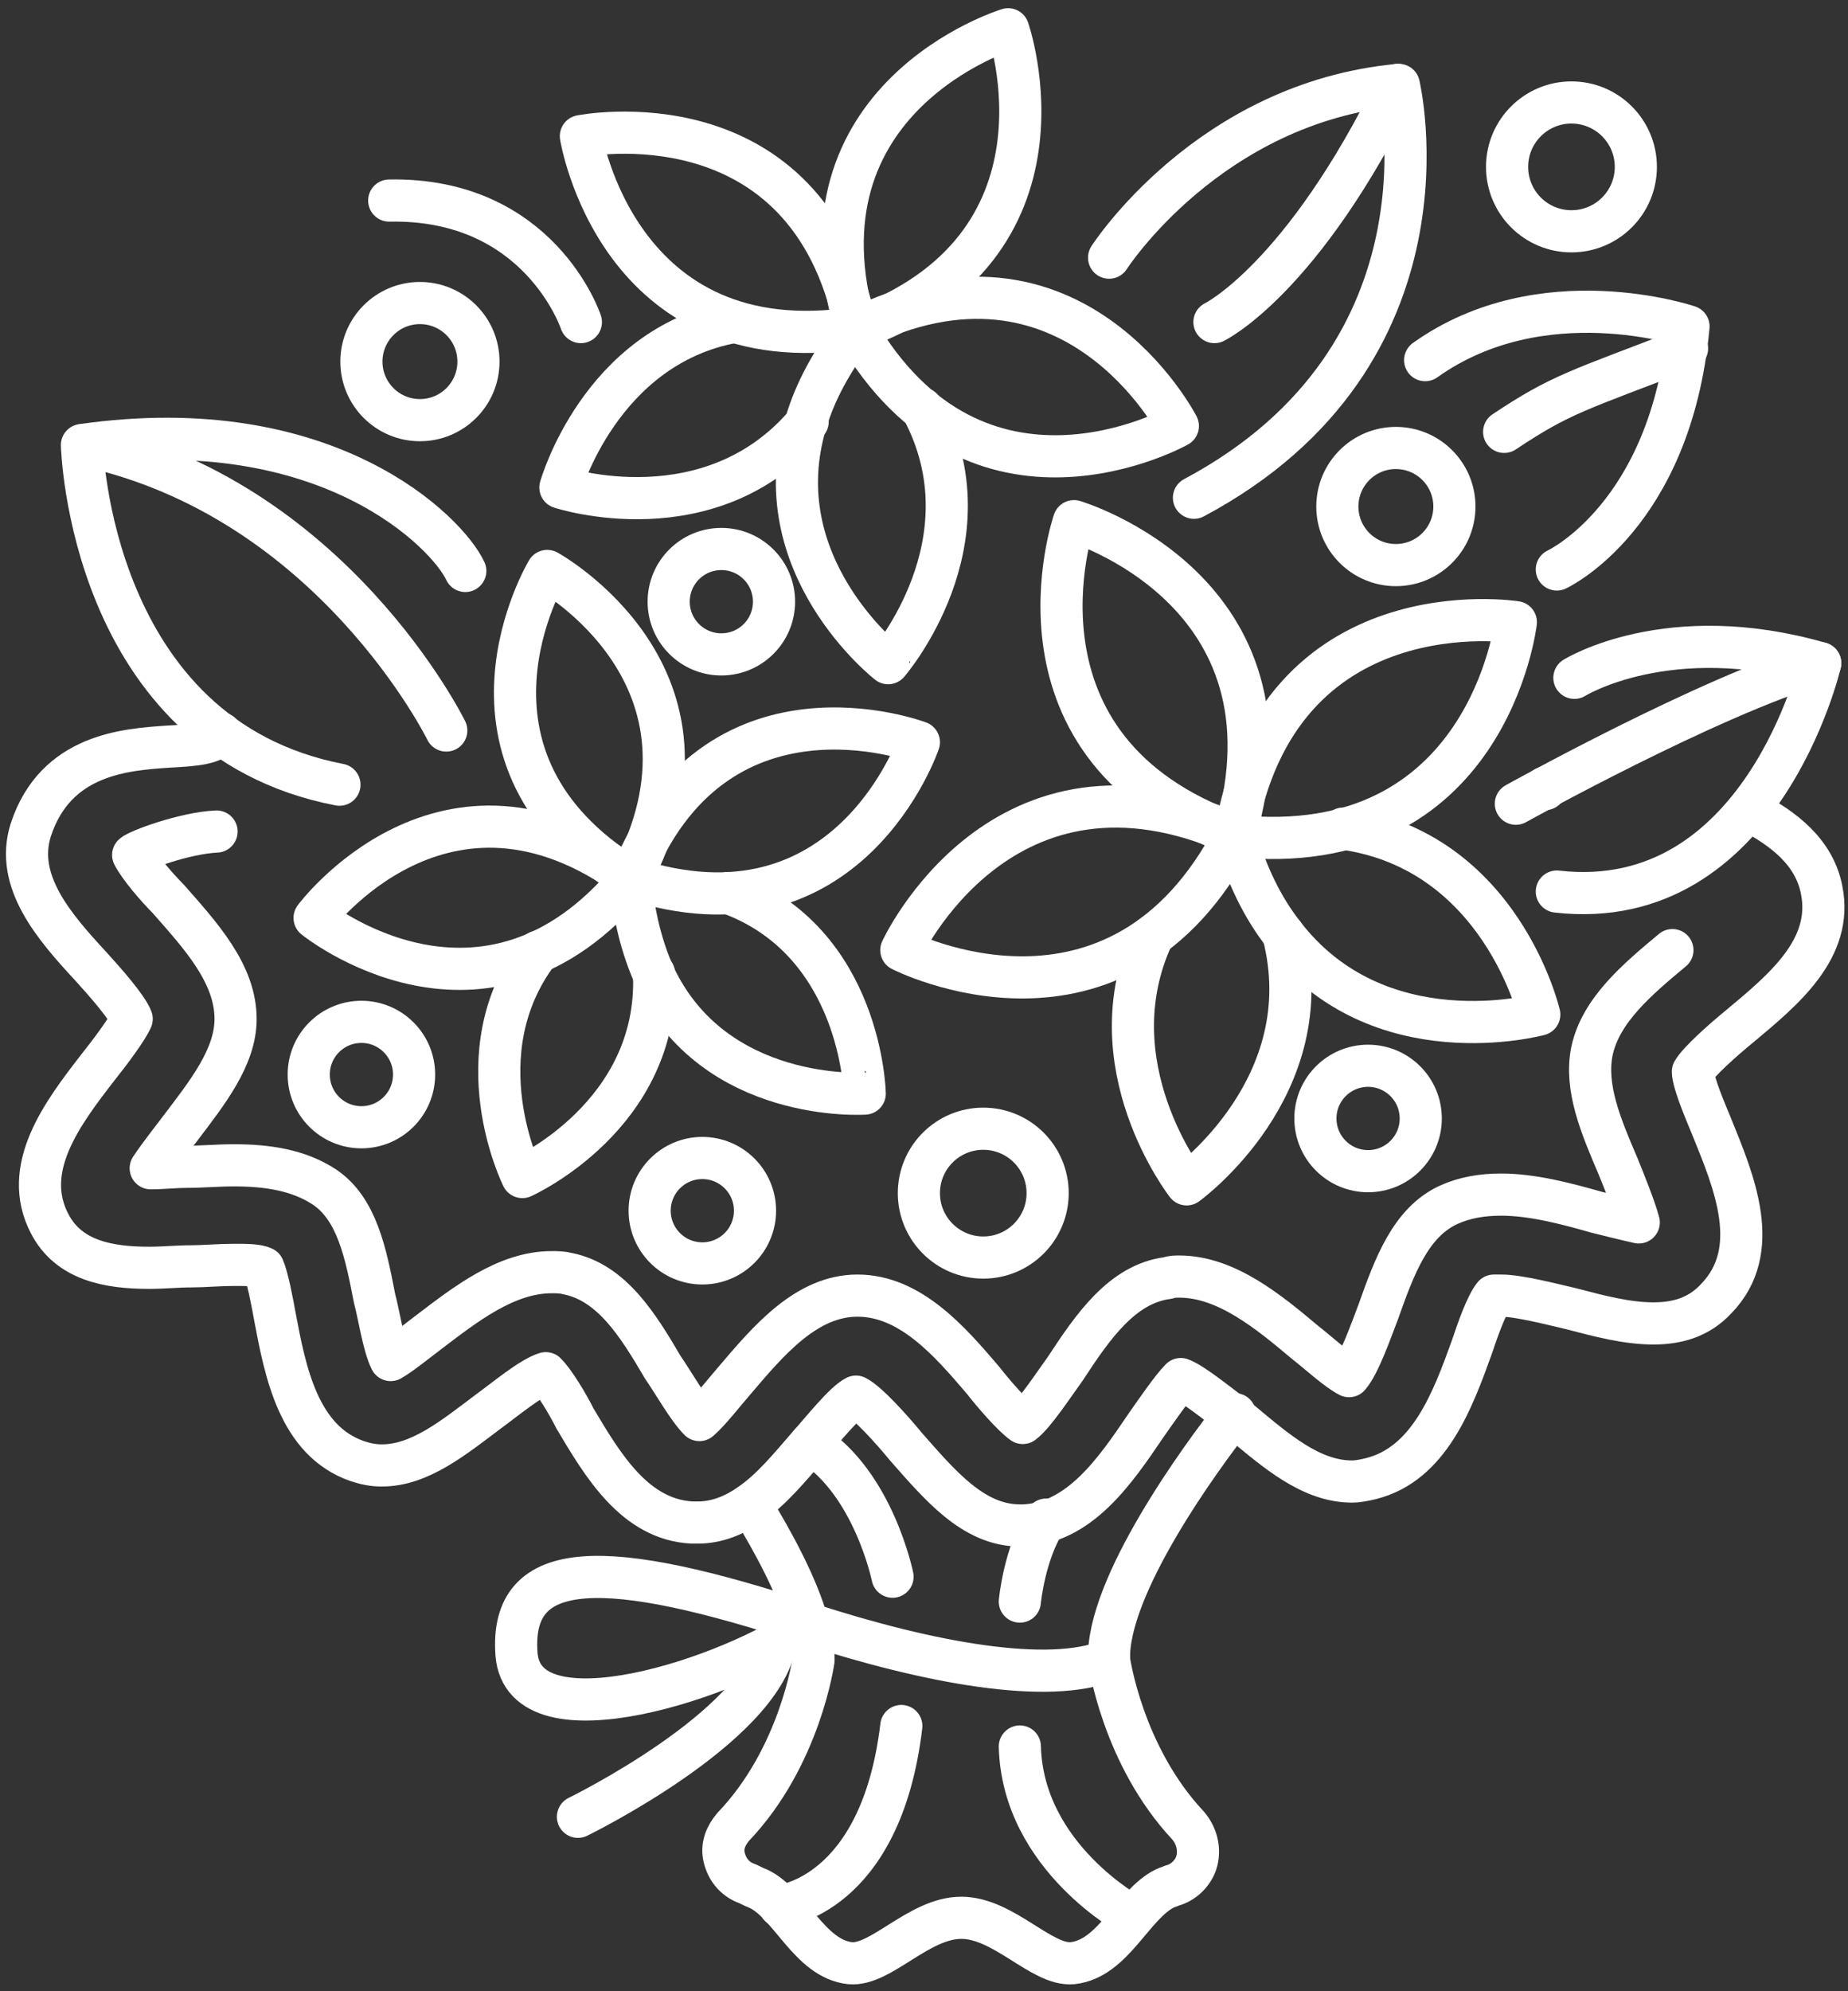 <?xml version="1.0" encoding="utf-8"?>
<!-- Generator: Adobe Illustrator 19.0.1, SVG Export Plug-In . SVG Version: 6.00 Build 0)  -->
<svg version="1.1" id="Elements" xmlns="http://www.w3.org/2000/svg" xmlns:xlink="http://www.w3.org/1999/xlink" x="0px" y="0px"
	 viewBox="0 0 126.3 136" style="enable-background:new 0 0 126.3 136;" xml:space="preserve">
<rect x="0" y="0" width="126.3" height="136" fill="#333333" stroke="none"/>
<style type="text/css">
	.st0{fill:none;stroke:#fff;stroke-width:2.88;stroke-linecap:round;stroke-linejoin:round;stroke-miterlimit:10;}
</style>
<g id="New_Symbol_14_5_">
	<g>
		<g>
			<path class="st0" d="M68.9,2c0,0,5.2,14.9-10.4,20.5C53.8,6.6,68.9,2,68.9,2z"/>
			<path class="st0" d="M80.5,29.1c0,0-13.7,7.7-22-6.6C73.3,15.1,80.5,29.1,80.5,29.1z"/>
			<path class="st0" d="M58.5,22.5c-1.7,2.2-2.8,4.3-3.4,6.3c-3,9.8,5.6,16.5,5.6,16.5S67.9,37,63,27.9"/>
			<path class="st0" d="M50.1,22L50.1,22C41,23.7,38.3,33.3,38.3,33.3s10.3,3.4,16.9-4.5c0,0,0,0,0,0"/>
			<path class="st0" d="M39.7,9.3c0,0,15.5-3.1,18.8,13.1C42.2,24.9,39.7,9.3,39.7,9.3z"/>
		</g>
		<g>
			<path class="st0" d="M73.4,35.6c0,0,15.9,4.7,11,21.4C68,51.2,73.4,35.6,73.4,35.6z"/>
			<path class="st0" d="M103.6,42.5c0,0-1.9,16.4-19.2,14.6C87.3,39.9,103.6,42.5,103.6,42.5z"/>
			<path class="st0" d="M84.4,57c0.8,2.8,1.9,5,3.3,6.8c6.5,8.5,17.5,5.5,17.5,5.5s-2.6-11.2-13.4-12.7"/>
			<path class="st0" d="M78.8,63.9L78.8,63.9c-4.1,8.8,2.3,17,2.3,17s9.3-6.7,6.6-17.1c0,0,0,0,0,0"/>
			<path class="st0" d="M61.6,64.9c0,0,6.9-15,22.8-7.9C76.4,72.5,61.6,64.9,61.6,64.9z"/>
		</g>
		<g>
			<path class="st0" d="M37.4,39c0,0,13.1,7.2,5.7,21C29.7,51.8,37.4,39,37.4,39z"/>
			<path class="st0" d="M62.8,50.7c0,0-4.8,14.2-19.7,9.3C48.8,45.4,62.8,50.7,62.8,50.7z"/>
			<path class="st0" d="M43.1,60c0.2,2.6,0.8,4.8,1.6,6.6c4.1,8.8,14.4,8.1,14.4,8.1S58.9,64.3,49.8,61"/>
			<path class="st0" d="M36.8,65L36.8,65c-5.3,7-1.1,15.4-1.1,15.4s9.4-4.2,9-13.9c0,0,0,0,0,0"/>
			<path class="st0" d="M21.5,62.7c0,0,8.9-12,21.6-2.7C33.1,72.1,21.5,62.7,21.5,62.7z"/>
		</g>
		<path class="st0" d="M75.8,17.6c0,0,6.8-10.6,19.8-11.8c0,0,4.4,18.4-14,28.2"/>
		<path class="st0" d="M83,22c0,0,6-2.9,12.5-16.2"/>
		<path class="st0" d="M106.4,38.9c0,0,7.8-3.6,9-16.6c0,0-10-3.4-18,2.3"/>
		<path class="st0" d="M115.3,23.8c-7.5,2.9-8.6,3.1-12.5,5.7"/>
		<path class="st0" d="M31.8,39c-1.2-2.6-9.4-11-26.2-8.6c0,0,0.5,19.9,17.6,23.2"/>
		<path class="st0" d="M30.5,49.9c0,0-7.8-15.9-24.8-19.5"/>
		<line class="st0" x1="105.6" y1="53.9" x2="105.6" y2="53.8"/>
		<path class="st0" d="M114.3,64.9c-2.4,2-4.9,4.1-5.5,6.9c-0.5,2.5,0.6,5.1,1.8,7.9c0.4,1,1.1,2.7,1.4,3.8
			c-0.9-0.2-2.1-0.5-2.9-0.7c-2.1-0.6-4.4-1.2-6.5-1.2c-1.3,0-2.5,0.2-3.6,0.7c-2.6,1.2-3.7,4.2-4.8,7.3c-0.5,1.3-1.3,3.6-2,4.4
			c-0.8-0.4-2.1-1.6-3-2.3c-2.5-2.1-5.4-4.5-8.6-4.5c-0.3,0-0.5,0-0.8,0.1c-3.1,0.4-5.1,3.3-7,6.2c-0.8,1.1-2.1,3.1-2.9,3.7
			c-0.7-0.5-2-2-2.7-2.9c-2.3-2.7-5-5.8-8.6-5.8c-3.5,0-6.1,3.1-8.4,5.8c-0.7,0.8-1.7,2.1-2.4,2.7c-0.8-0.8-1.8-2.6-2.5-3.6
			c-1.7-2.9-3.5-5.8-6.5-6.4c-0.4-0.1-0.7-0.1-1.1-0.1c-3.1,0-5.9,2.2-8.4,4.1c-0.8,0.6-1.9,1.5-2.6,1.9c-0.5-1-0.8-3.1-1.1-4.2
			c-0.6-3.1-1.2-6.1-3.4-7.6c-1.8-1.2-4-1.5-6.2-1.5c-1.1,0-2.2,0.1-3.2,0.1c-0.8,0-1.7,0.1-2.5,0.1c0.6-0.9,1.4-1.9,2-2.7
			c1.9-2.5,3.8-4.9,3.8-7.5c0-3.1-2.4-5.7-4.6-8.2c-0.8-0.8-2-2.2-2.4-3c0.3-0.3,3.5-1.5,5.7-1.6"/>
		<path class="st0" d="M15.1,50.1C15.1,50.1,15.1,50.2,15.1,50.1c-0.5,0.7-1.7,0.8-3.6,0.9c-2.9,0.2-7.7,0.5-9.4,5.7
			C1,60.2,3.7,63.3,6.2,66c1,1.1,2.5,2.8,2.8,3.6c-0.3,0.7-1.5,2.3-2.3,3.3C4.3,76,1.4,79.8,3.4,83.6c1.3,2.5,4,3,6.8,3
			c1,0,1.9-0.1,2.9-0.1c0.8,0,1.9-0.1,2.9-0.1c0.8,0,1.6,0,2,0.2c0.3,0.7,0.6,2.3,0.8,3.4c0.7,3.7,1.6,8.4,5.6,9.8
			c0.6,0.2,1.1,0.3,1.7,0.3c2.6,0,4.9-1.9,7.3-3.7c1.1-0.8,2.9-2.3,3.9-2.6c0.6,0.6,1.5,2.1,2,3.1c1.9,3.2,4.1,6.9,8,7.1
			c0.1,0,0.3,0,0.4,0c1.3,0,2.5-0.5,3.5-1.2c1.5-1,2.8-2.6,4.1-4.1c0.9-1,2.4-2.9,3.2-3.3c0.8,0.4,2.5,2.3,3.4,3.4
			c2.3,2.6,4.6,5.4,7.8,5.4c0.1,0,0.2,0,0.3,0c3.8-0.2,6.2-3.7,8.3-6.8c0.7-1,1.8-2.6,2.4-3.2c0.8,0.3,2.4,1.6,3.6,2.5
			c0.2,0.1,0.3,0.3,0.5,0.4c2.4,2,4.8,4.1,7.6,4.1c0.4,0,0.9-0.1,1.3-0.2c4-1,5.6-5.4,6.9-9c0.4-1.2,1-2.9,1.5-3.5
			c0.1,0,0.3,0,0.5,0c1.2,0,3.5,0.6,4.8,0.9c1.9,0.5,3.8,1,5.6,1c1.6,0,3.1-0.4,4.3-1.7c3.2-3.3,1.2-8-0.3-11.7
			c-0.5-1.2-1.3-3.1-1.3-3.8c0.4-0.7,2.1-2.2,3.2-3.1c3-2.5,6.4-5.3,5.6-9.3c-0.5-2.6-2.6-4.2-4.9-5.4"/>
		<circle class="st0" cx="67.2" cy="81.5" r="4.4"/>
		<circle class="st0" cx="107.4" cy="11.4" r="4.4"/>
		<circle class="st0" cx="95.4" cy="34.6" r="4"/>
		<circle class="st0" cx="28.7" cy="24.7" r="4"/>
		<circle class="st0" cx="93.5" cy="76.4" r="3.6"/>
		<circle class="st0" cx="48" cy="82.7" r="3.6"/>
		<circle class="st0" cx="24.7" cy="73.4" r="3.6"/>
		<circle class="st0" cx="49.3" cy="41.1" r="3.6"/>
		<path class="st0" d="M51.3,102.8c1.6,2.6,3.2,5.6,3.9,8.1c0.3,0.9,0.4,1.8,0.4,2.5c0,0-0.9,6.6-5.5,11.4c-0.5,0.6-0.8,1.3-0.6,2.1
			c0.2,0.8,0.7,1.4,1.4,1.7c0.3,0.1,0.6,0.3,0.9,0.4c2.2,1,3.5,4.8,6.3,5.1c2.1,0.2,4.7-3.1,7.6-3.1c2.9,0,5.5,3.3,7.6,3.1
			c2.8-0.3,4.1-4,6.3-5.1c0.2-0.1,0.3-0.1,0.5-0.2c0.8-0.2,1.5-0.9,1.7-1.7c0.2-0.8,0-1.7-0.6-2.4c-4.5-4.8-5.4-11.3-5.4-11.3
			c-0.2-5,6.3-13.9,8.6-16.8"/>
		<path class="st0" d="M75.8,113.4c-4.1,1.7-12.3,0.2-20.6-2.5c-13.7-4.5-20.4-4.6-19.9,2.1c0.5,6.3,14.8,1.6,19.9-2.1"/>
		<path class="st0" d="M107.6,46.3c0,0,6.4-4,16.8-1c0,0-4,17.2-18,15.6"/>
		<path class="st0" d="M103.6,54.9c0,0,13.1-7.3,20.8-9.6"/>
		<path class="st0" d="M39.7,22c0,0-2.8-8.5-13.1-8.3"/>
		<path class="st0" d="M77.4,130.9c0,0-7.5-4-7.7-11.6"/>
		<path class="st0" d="M53.3,130.2c0,0,6.9-0.6,8.3-12.3"/>
		<path class="st0" d="M61,107.7c0,0-1.3-6.4-5.6-9.1"/>
		<path class="st0" d="M69.7,109.4c0,0,0.3-3.3,1.8-5.6"/>
		<path class="st0" d="M39.5,124.1c0,0,12.5-6.1,13.5-11.9"/>
	</g>
</g>
</svg>
